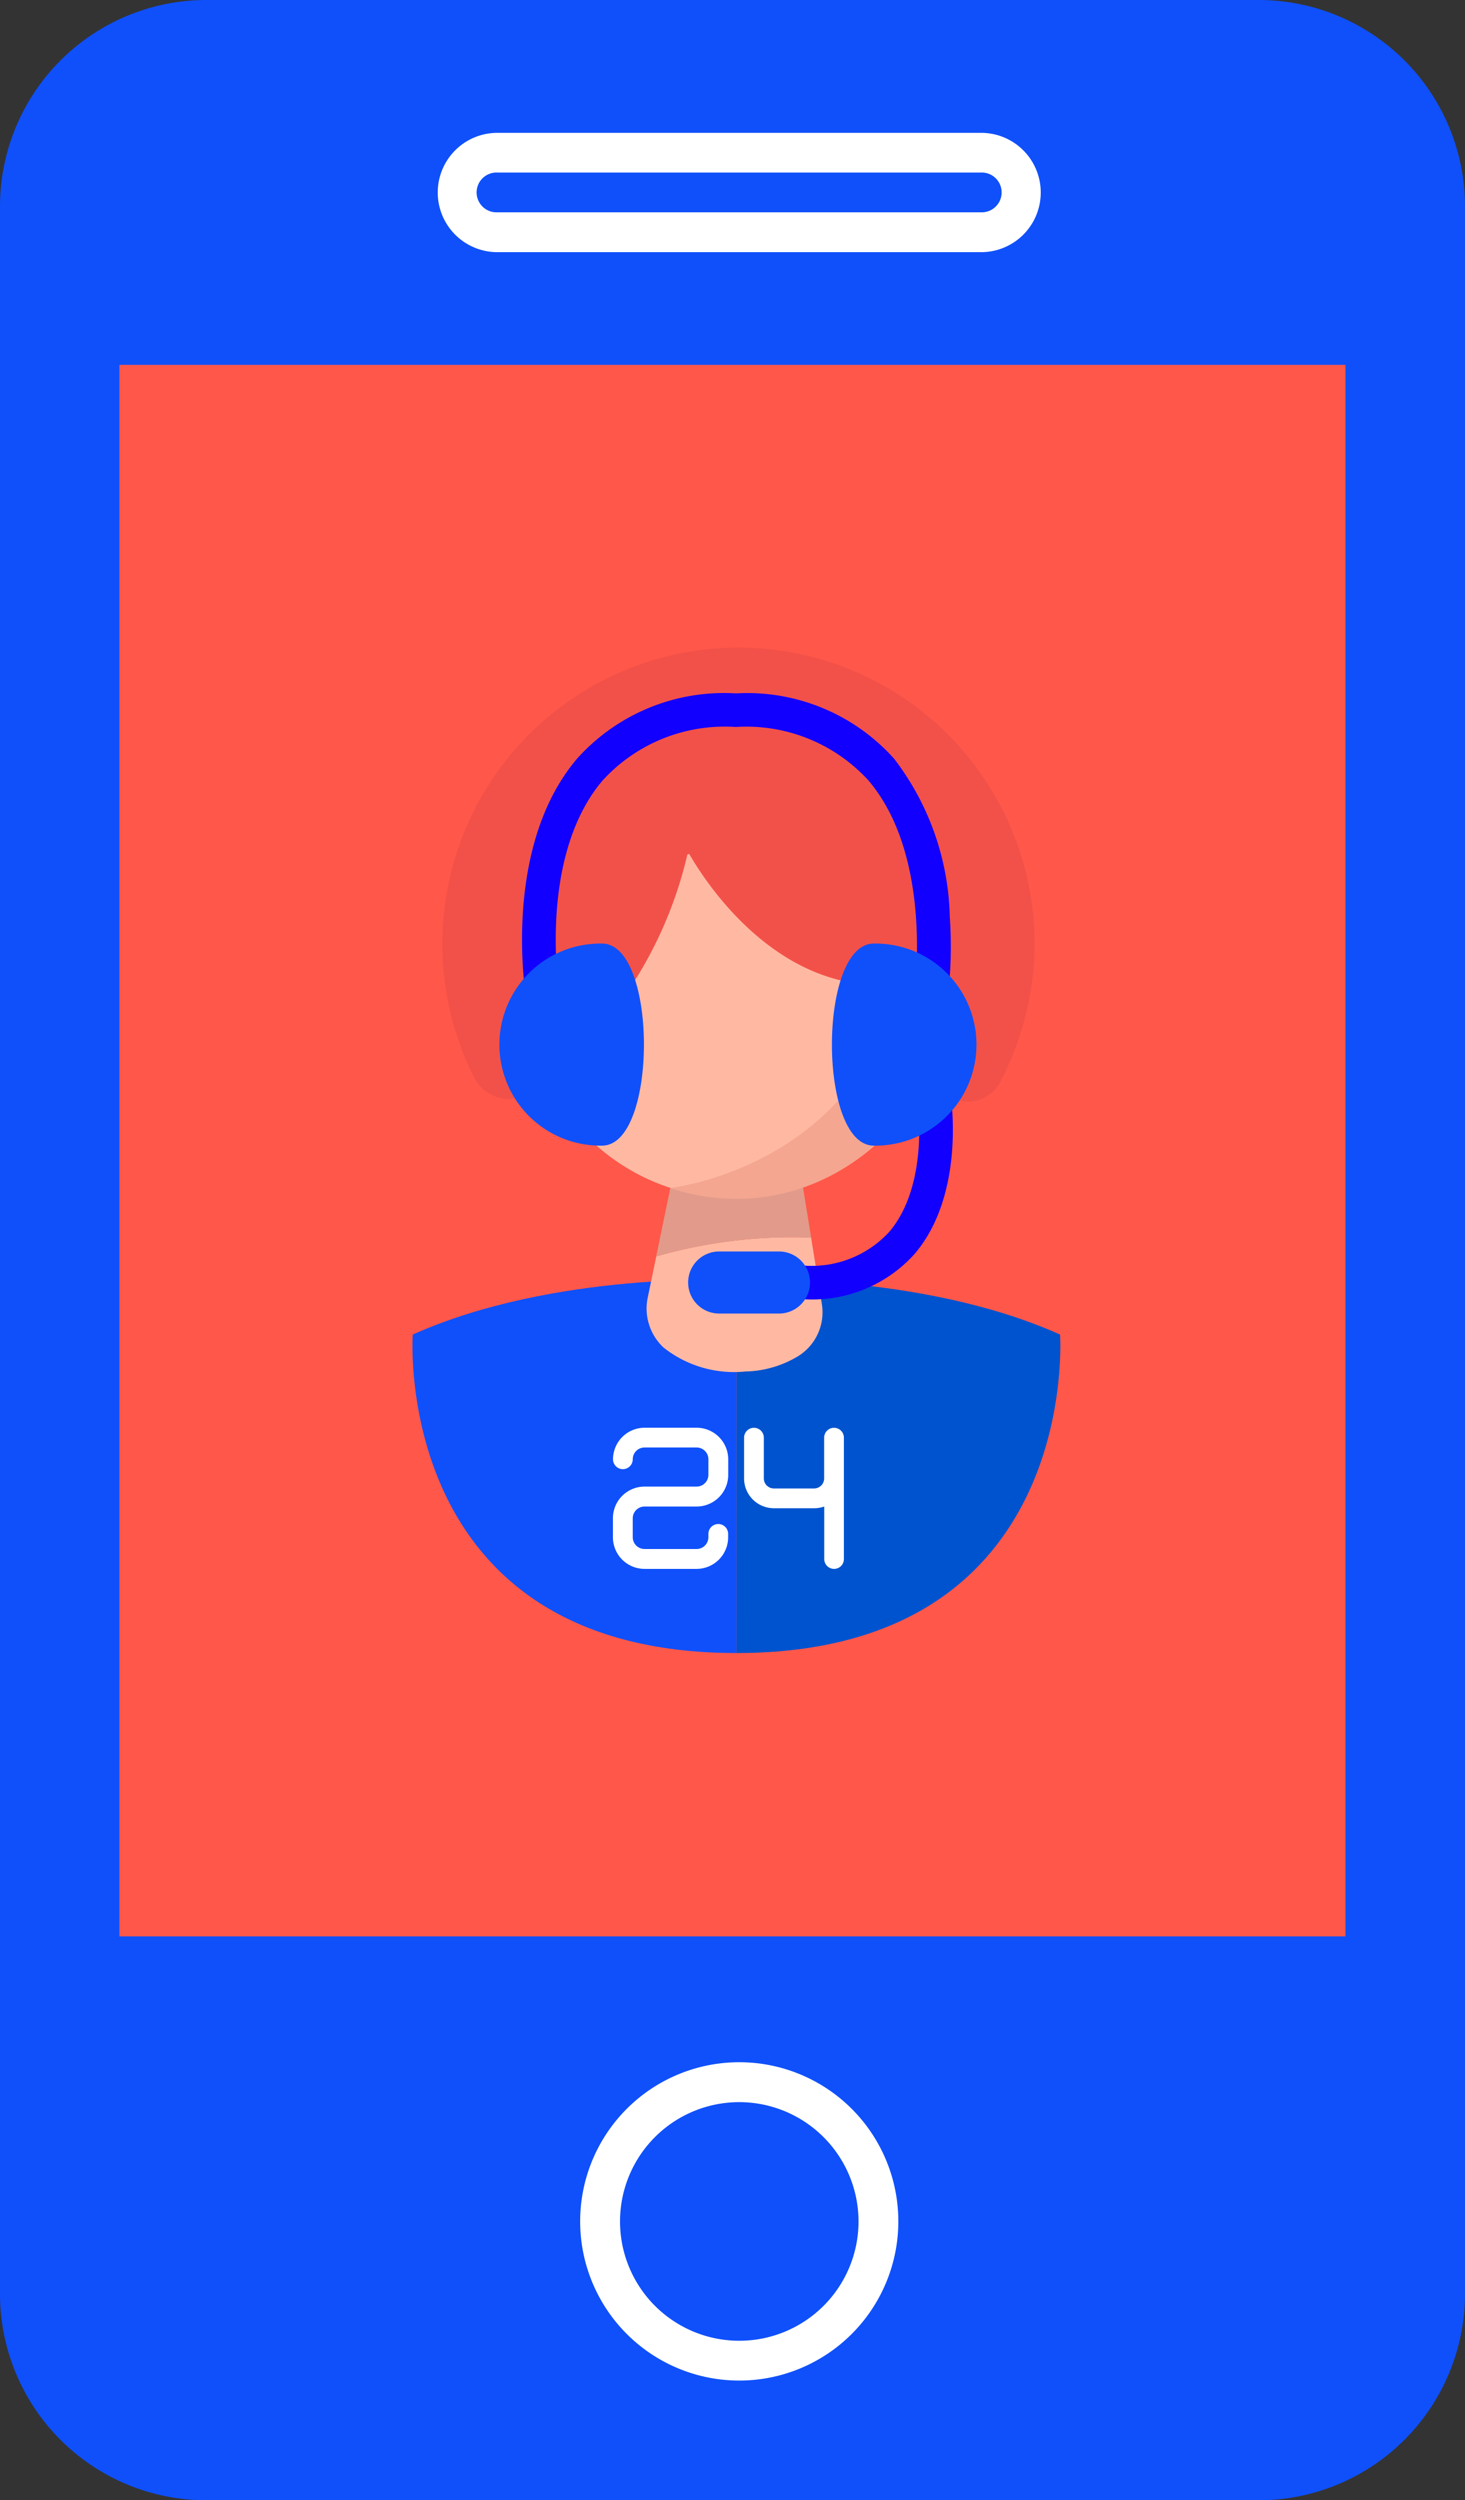 <svg id="Grupo_653" data-name="Grupo 653" xmlns="http://www.w3.org/2000/svg" width="49.728" height="84.826" viewBox="0 0 49.728 84.826">
  <rect x="0" y="0" width="49.728" height="84.826" fill="#333333" stroke="none"/>
  <g id="Grupo_501" data-name="Grupo 501">
    <g id="Grupo_500" data-name="Grupo 500">
      <path id="Caminho_2105" data-name="Caminho 2105" d="M42.726,84.826H7a7.006,7.006,0,0,1-7-7V7A7.007,7.007,0,0,1,7,0H42.728a7.007,7.007,0,0,1,7,7V77.826A7.012,7.012,0,0,1,42.726,84.826Z" fill="#0f50fb"/>
    </g>
  </g>
  <g id="Grupo_502" data-name="Grupo 502" transform="translate(4.053 12.379)">
    <rect id="Retângulo_389" data-name="Retângulo 389" width="41.618" height="53.315" fill="#ff5749"/>
  </g>
  <g id="Grupo_503" data-name="Grupo 503" transform="translate(19.695 69.969)">
    <path id="Caminho_2106" data-name="Caminho 2106" d="M91.218,315.685a5.4,5.4,0,1,1,5.4-5.4A5.4,5.4,0,0,1,91.218,315.685Z" transform="translate(-85.82 -304.89)" fill="#fff"/>
  </g>
  <g id="Grupo_504" data-name="Grupo 504" transform="translate(21.044 71.318)">
    <path id="Caminho_2107" data-name="Caminho 2107" d="M95.748,310.77a4.048,4.048,0,1,0,4.05,4.048A4.052,4.052,0,0,0,95.748,310.77Z" transform="translate(-91.7 -310.77)" fill="#0f50fb"/>
  </g>
  <g id="Grupo_505" data-name="Grupo 505" transform="translate(14.857 4.507)">
    <path id="Caminho_2108" data-name="Caminho 2108" d="M83.184,23.688H66.766a2.024,2.024,0,1,1,0-4.048h16.42a2.024,2.024,0,1,1,0,4.048Z" transform="translate(-64.74 -19.64)" fill="#fff"/>
  </g>
  <g id="Grupo_506" data-name="Grupo 506" transform="translate(16.209 5.854)">
    <path id="Caminho_2109" data-name="Caminho 2109" d="M71.3,25.51a.675.675,0,1,0,0,1.349h16.42a.675.675,0,1,0,0-1.349Z" transform="translate(-70.63 -25.51)" fill="#0f50fb"/>
  </g>
  <g id="Grupo_652" data-name="Grupo 652" transform="translate(14 21.973)">
    <g id="Grupo_630" data-name="Grupo 630" transform="translate(10.996 21.439)">
      <path id="Caminho_2158" data-name="Caminho 2158" d="M118.77,231.561s6.167-.308,10.987,1.849c0,0,.75,10.805-10.987,10.805Z" transform="translate(-118.77 -231.545)" fill="#0053cf"/>
    </g>
    <g id="Grupo_631" data-name="Grupo 631" transform="translate(0 21.439)">
      <path id="Caminho_2159" data-name="Caminho 2159" d="M11,231.561S4.835,231.252.016,233.41c0,0-.75,10.805,10.987,10.805Z" transform="translate(-0.006 -231.545)" fill="#0f50fb"/>
    </g>
    <g id="Grupo_634" data-name="Grupo 634" transform="translate(7.948 17.328)">
      <g id="Grupo_632" data-name="Grupo 632" transform="translate(0 2.683)">
        <path id="Caminho_2160" data-name="Caminho 2160" d="M86.172,216.768l-.29,1.4a1.807,1.807,0,0,0,.54,1.693,3.85,3.85,0,0,0,2.776.811,3.6,3.6,0,0,0,1.7-.468,1.752,1.752,0,0,0,.894-1.825l-.364-2.25A16.8,16.8,0,0,0,86.172,216.768Z" transform="translate(-85.844 -216.126)" fill="#ffb9a3"/>
      </g>
      <g id="Grupo_633" data-name="Grupo 633" transform="translate(0.326)">
        <path id="Caminho_2161" data-name="Caminho 2161" d="M93.669,187.15l-3.66.235-.639,3.09a16.744,16.744,0,0,1,5.26-.635l-.426-2.629Z" transform="translate(-89.37 -187.15)" fill="#e29b8a"/>
      </g>
    </g>
    <g id="Grupo_635" data-name="Grupo 635" transform="translate(13.307 15.114)">
      <path id="Caminho_2162" data-name="Caminho 2162" d="M143.73,170.233v-1.141a3.583,3.583,0,0,0,2.871-1.138c1.4-1.64.962-4.506.957-4.535l1.127-.18c.022.139.52,3.419-1.216,5.455A4.668,4.668,0,0,1,143.73,170.233Z" transform="translate(-143.73 -163.24)" fill="#1200ff"/>
    </g>
    <g id="Grupo_636" data-name="Grupo 636" transform="translate(9.358 20.485)">
      <path id="Caminho_2163" data-name="Caminho 2163" d="M102.123,223.346h2.031a1.053,1.053,0,0,0,1.053-1.053h0a1.053,1.053,0,0,0-1.053-1.053h-2.031a1.053,1.053,0,0,0-1.053,1.053h0A1.053,1.053,0,0,0,102.123,223.346Z" transform="translate(-101.07 -221.24)" fill="#0f50fb"/>
    </g>
    <g id="Grupo_639" data-name="Grupo 639" transform="translate(6.808 26.465)">
      <g id="Grupo_637" data-name="Grupo 637">
        <path id="Caminho_2164" data-name="Caminho 2164" d="M76.372,290.619H74.6a1.074,1.074,0,0,1-1.073-1.073V288.9a1.074,1.074,0,0,1,1.073-1.073h1.768a.4.4,0,0,0,.4-.4V286.9a.4.4,0,0,0-.4-.4H74.6a.4.4,0,0,0-.4.4.335.335,0,0,1-.67,0A1.074,1.074,0,0,1,74.6,285.83h1.768a1.074,1.074,0,0,1,1.073,1.073v.527a1.074,1.074,0,0,1-1.073,1.073H74.6a.4.4,0,0,0-.4.4v.641a.4.4,0,0,0,.4.4h1.768a.4.4,0,0,0,.4-.4v-.112a.335.335,0,0,1,.67,0v.112A1.074,1.074,0,0,1,76.372,290.619Z" transform="translate(-73.53 -285.83)" fill="#fff"/>
      </g>
      <g id="Grupo_638" data-name="Grupo 638" transform="translate(4.45 0.001)">
        <path id="Caminho_2165" data-name="Caminho 2165" d="M124.645,290.628a.335.335,0,0,1-.335-.335v-1.781a1.008,1.008,0,0,1-.34.058H122.6a1.012,1.012,0,0,1-1.011-1.011v-1.383a.335.335,0,0,1,.67,0v1.383a.341.341,0,0,0,.34.34h1.368a.341.341,0,0,0,.34-.34v-1.383a.335.335,0,0,1,.67,0v4.117A.333.333,0,0,1,124.645,290.628Z" transform="translate(-121.59 -285.84)" fill="#fff"/>
      </g>
    </g>
    <g id="Grupo_644" data-name="Grupo 644" transform="translate(19.399 9.169)">
      <g id="Grupo_641" data-name="Grupo 641" transform="translate(0.469 0.469)" opacity="0.17">
        <g id="Grupo_640" data-name="Grupo 640">
          <path id="Caminho_2166" data-name="Caminho 2166" d="M214.59,104.1" transform="translate(-214.59 -104.1)"/>
        </g>
      </g>
      <g id="Grupo_643" data-name="Grupo 643">
        <g id="Grupo_642" data-name="Grupo 642">
          <path id="Caminho_2167" data-name="Caminho 2167" d="M209.52,99.03" transform="translate(-209.52 -99.03)" fill="#0f50fb"/>
        </g>
      </g>
    </g>
    <g id="Grupo_647" data-name="Grupo 647" transform="translate(3.831 4.408)">
      <g id="Grupo_645" data-name="Grupo 645">
        <circle id="Elipse_55" data-name="Elipse 55" cx="7.135" cy="7.135" r="7.135" fill="#ffb9a3"/>
      </g>
      <g id="Grupo_646" data-name="Grupo 646" transform="translate(4.924 2.666)">
        <path id="Caminho_2168" data-name="Caminho 2168" d="M94.56,87.655s8.893-.958,8.072-11.255c0,0,3.02,6.494-1.168,9.819A6.934,6.934,0,0,1,94.56,87.655Z" transform="translate(-94.56 -76.4)" fill="#f4a690"/>
      </g>
    </g>
    <g id="Grupo_648" data-name="Grupo 648" transform="translate(1.013)">
      <path id="Caminho_2169" data-name="Caminho 2169" d="M19.341,7.026c.4.7,2.708,4.449,6.482,4.417a.045.045,0,0,1,.039.021l1.981,3.488a1.228,1.228,0,0,0,2.019-.181,10.259,10.259,0,0,0,1.132-3.722,10.05,10.05,0,1,0-18.967,3.539,1.326,1.326,0,0,0,2.018.428,13.93,13.93,0,0,0,5.211-7.975A.046.046,0,0,1,19.341,7.026Z" transform="translate(-10.942 -0.001)" fill="#f25149"/>
    </g>
    <g id="Grupo_649" data-name="Grupo 649" transform="translate(3.72 1.55)">
      <path id="Caminho_2170" data-name="Caminho 2170" d="M54.6,27.311,53.47,27.13c.007-.047.732-4.779-1.534-7.437a5.61,5.61,0,0,0-4.5-1.812A5.613,5.613,0,0,0,42.911,19.7c-2.214,2.619-1.468,7.206-1.459,7.253l-1.125.191c-.035-.209-.839-5.16,1.713-8.18a6.7,6.7,0,0,1,5.4-2.223,6.692,6.692,0,0,1,5.37,2.217A9.136,9.136,0,0,1,54.7,24.322,14.626,14.626,0,0,1,54.6,27.311Z" transform="translate(-40.18 -16.74)" fill="#1200ff"/>
    </g>
    <g id="Grupo_650" data-name="Grupo 650" transform="translate(3.01 10.039)">
      <path id="Caminho_2171" data-name="Caminho 2171" d="M35.938,115.275a3.428,3.428,0,1,1,0-6.855C37.831,108.42,37.831,115.275,35.938,115.275Z" transform="translate(-32.51 -108.42)" fill="#0f50fb"/>
    </g>
    <g id="Grupo_651" data-name="Grupo 651" transform="translate(14.239 10.039)">
      <path id="Caminho_2172" data-name="Caminho 2172" d="M155.213,115.275a3.428,3.428,0,1,0,0-6.855C153.319,108.42,153.319,115.275,155.213,115.275Z" transform="translate(-153.793 -108.42)" fill="#0f50fb"/>
    </g>
  </g>
</svg>
